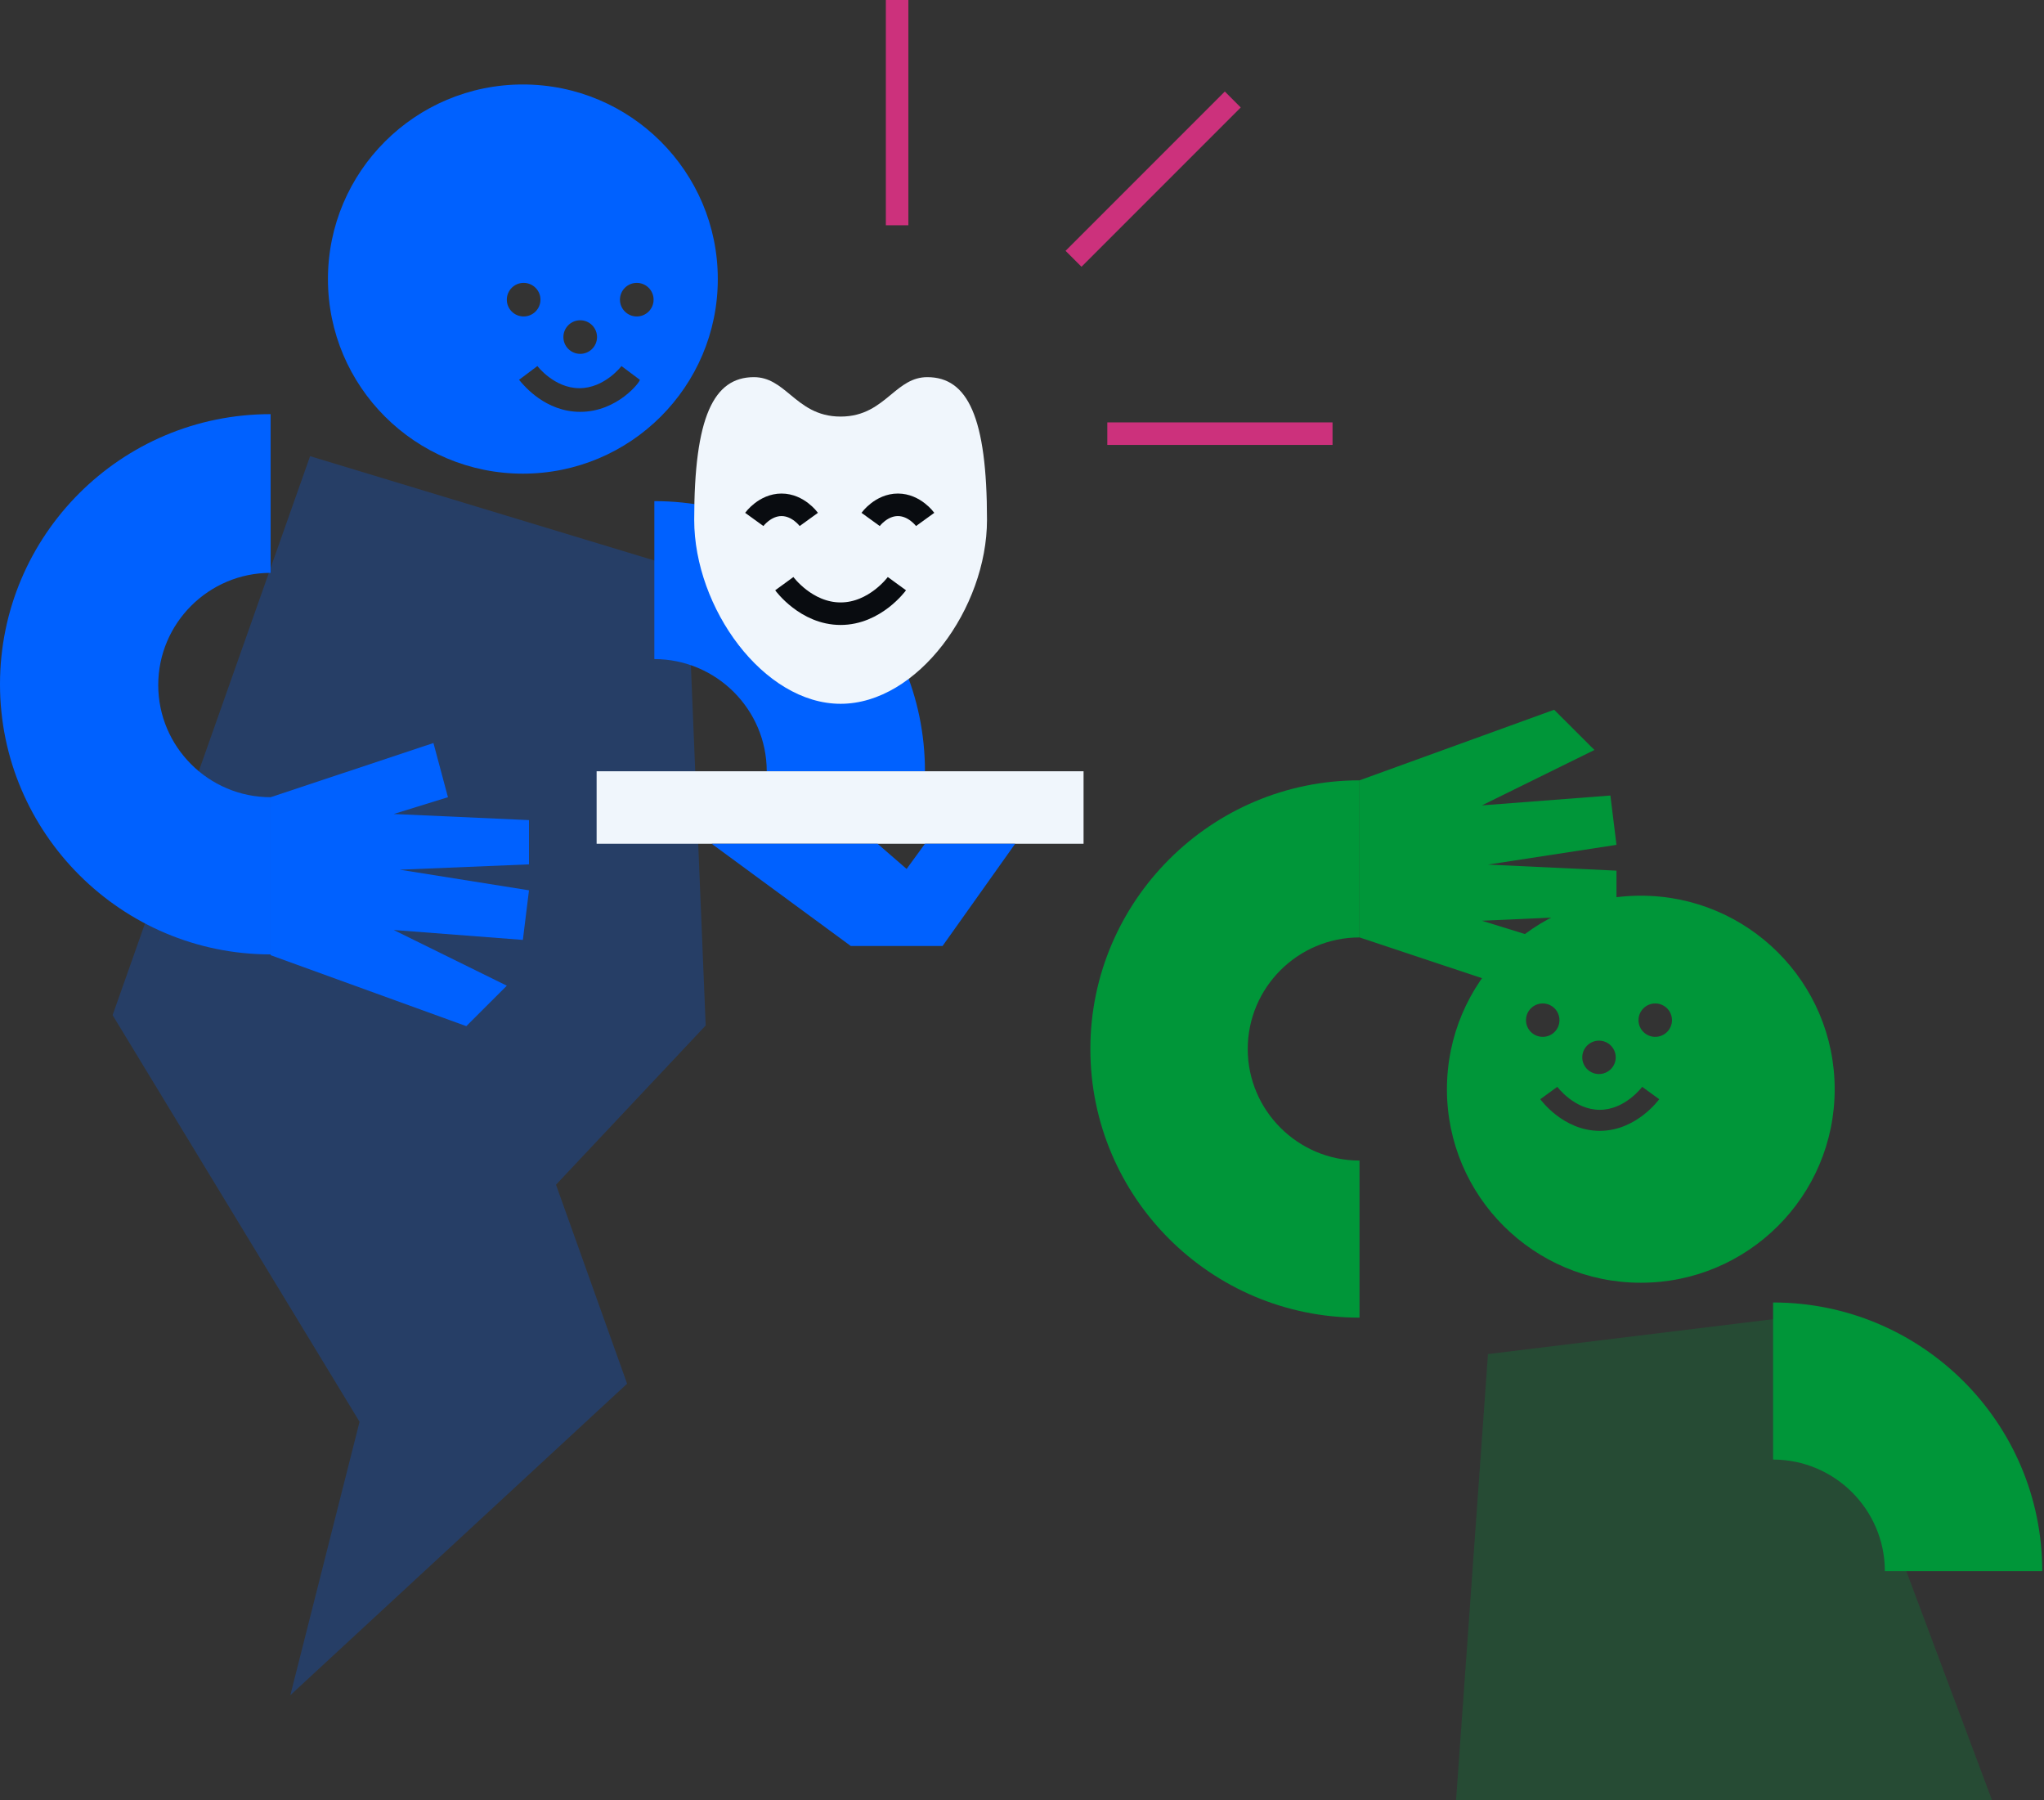 <svg width="360" height="317" viewBox="0 0 360 317" fill="none" xmlns="http://www.w3.org/2000/svg">
<rect x="0" y="0" width="360" height="317" fill="#333333" stroke="none"/>
<path fill-rule="evenodd" clip-rule="evenodd" d="M288.987 225.865C307.845 225.865 323.133 210.609 323.133 191.789C323.133 172.97 307.845 157.714 288.987 157.714C270.129 157.714 254.841 172.97 254.841 191.789C254.841 210.609 270.129 225.865 288.987 225.865ZM271.713 182.569C273.34 182.569 274.659 181.253 274.659 179.629C274.659 178.005 273.34 176.689 271.713 176.689C270.086 176.689 268.767 178.005 268.767 179.629C268.767 181.253 270.086 182.569 271.713 182.569ZM294.477 179.629C294.477 181.253 293.158 182.569 291.531 182.569C289.904 182.569 288.585 181.253 288.585 179.629C288.585 178.005 289.904 176.689 291.531 176.689C293.158 176.689 294.477 178.005 294.477 179.629ZM281.622 189.117C283.249 189.117 284.568 187.8 284.568 186.177C284.568 184.553 283.249 183.237 281.622 183.237C279.995 183.237 278.676 184.553 278.676 186.177C278.676 187.8 279.995 189.117 281.622 189.117ZM281.756 195.416C279.565 195.416 277.713 194.454 276.344 193.397C275.667 192.874 275.138 192.35 274.782 191.959C274.604 191.765 274.472 191.607 274.388 191.502C274.346 191.45 274.316 191.412 274.299 191.389L274.284 191.37C274.285 191.371 274.285 191.371 272.784 192.457C271.284 193.543 271.284 193.544 271.285 193.545L271.286 193.546L271.288 193.549L271.293 193.556L271.307 193.575C271.318 193.59 271.333 193.61 271.351 193.634C271.388 193.682 271.438 193.747 271.502 193.826C271.63 193.984 271.812 194.202 272.047 194.459C272.514 194.97 273.199 195.649 274.079 196.329C275.824 197.677 278.457 199.121 281.756 199.121C285.055 199.121 287.689 197.677 289.433 196.329C290.313 195.649 290.998 194.97 291.465 194.459C291.7 194.202 291.883 193.984 292.01 193.826C292.074 193.747 292.125 193.682 292.161 193.634C292.179 193.61 292.194 193.59 292.205 193.575L292.219 193.556L292.225 193.549L292.228 193.545C292.228 193.544 292.228 193.543 290.728 192.457C289.227 191.371 289.228 191.37 289.228 191.369L289.214 191.389C289.196 191.412 289.167 191.45 289.125 191.502C289.04 191.607 288.908 191.765 288.731 191.959C288.374 192.35 287.845 192.874 287.168 193.397C285.799 194.454 283.947 195.416 281.756 195.416ZM274.281 191.366C274.281 191.366 274.281 191.366 274.281 191.366L274.283 191.368C274.282 191.367 274.281 191.366 274.281 191.366Z" fill="#009639"/>
<path d="M219.758 184.707C219.758 195.531 228.596 204.35 239.442 204.35V232.012C213.197 232.012 192.04 210.765 192.04 184.707C192.04 158.649 213.331 137.402 239.442 137.402V165.063C228.596 165.063 219.758 173.883 219.758 184.707Z" fill="#009639"/>
<path opacity="0.25" d="M262.072 238.426L318.848 231.477L350.851 317H256.448L262.072 238.426Z" fill="#009639"/>
<path d="M331.971 276.644H359.689C359.689 250.453 338.398 229.339 312.287 229.339V257C323.133 257 331.971 265.82 331.971 276.644Z" fill="#009639"/>
<path d="M239.442 165.063L267.964 174.551L269.236 169.807L270.508 165.063L261.001 162.123L284.702 161.054V153.304L262.072 152.235L284.702 148.761L283.631 140.075L261.001 141.812L280.819 132.057L273.722 124.974L239.442 137.402V165.063Z" fill="#009639"/>
<path opacity="0.25" d="M19.833 178.742L54.616 80.324L120.993 100.434L124.288 180.57L97.927 208.603L110.448 243.643L51.137 298.489L63.328 250.347L19.833 178.742Z" fill="#0061FF"/>
<path fill-rule="evenodd" clip-rule="evenodd" d="M92.091 83.402C111.052 83.402 126.423 68.061 126.423 49.138C126.423 30.215 111.052 14.875 92.091 14.875C73.13 14.875 57.759 30.215 57.759 49.138C57.759 68.061 73.13 83.402 92.091 83.402ZM92.226 55.722C93.862 55.722 95.188 54.399 95.188 52.766C95.188 51.134 93.862 49.81 92.226 49.81C90.59 49.81 89.264 51.134 89.264 52.766C89.264 54.399 90.59 55.722 92.226 55.722ZM115.114 52.766C115.114 54.399 113.788 55.722 112.152 55.722C110.516 55.722 109.19 54.399 109.19 52.766C109.19 51.134 110.516 49.81 112.152 49.81C113.788 49.81 115.114 51.134 115.114 52.766ZM102.189 62.306C103.824 62.306 105.151 60.983 105.151 59.35C105.151 57.718 103.824 56.394 102.189 56.394C100.553 56.394 99.227 57.718 99.227 59.35C99.227 60.983 100.553 62.306 102.189 62.306ZM91.545 67.024C92.308 67.943 96.102 72.518 102.189 72.518C108.786 72.518 112.825 67.143 112.69 66.875L109.459 64.456C109.459 64.456 106.497 68.353 102.054 68.353C97.611 68.353 94.649 64.456 94.649 64.456L91.418 66.875C91.439 66.895 91.481 66.947 91.545 67.024Z" fill="#0061FF"/>
<path d="M27.87 120.621C27.87 109.737 36.756 100.869 47.661 100.869V72.921C21.272 72.921 0 94.285 0 120.487C0 146.688 21.407 168.052 47.661 168.052V140.373C36.756 140.373 27.87 131.505 27.87 120.621Z" fill="#0061FF"/>
<path d="M47.661 140.373L76.339 130.833L78.897 140.373L69.338 143.329L93.168 144.404V152.197L70.415 153.138L93.168 156.765L92.091 165.499L69.338 163.753L89.264 173.561L82.128 180.683L47.661 168.187V140.373Z" fill="#0061FF"/>
<path d="M135.04 135.804H162.909C162.909 109.469 141.502 88.239 115.248 88.239V116.053C126.154 116.053 135.04 124.921 135.04 135.804Z" fill="#0061FF"/>
<path d="M190.843 135.804H105.08V148.569H190.843V135.804Z" fill="#F0F6FC"/>
<path d="M125.345 148.569L149.849 166.574H166.005L178.796 148.569H162.909L159.677 153.003L154.561 148.569H125.345Z" fill="#0061FF"/>
<path fill-rule="evenodd" clip-rule="evenodd" d="M148.051 123.925C134.481 123.925 122.268 107.067 122.268 91.531C122.268 73.484 125.661 66.409 132.785 66.409C135.451 66.409 137.247 67.892 139.179 69.488C141.426 71.344 143.856 73.35 148.051 73.35V123.925ZM156.924 69.488C154.677 71.344 152.247 73.35 148.051 73.35L148.051 123.925C161.621 123.925 173.835 107.067 173.835 91.531C173.835 73.484 170.442 66.409 163.318 66.409C160.652 66.409 158.855 67.892 156.924 69.488Z" fill="#F0F6FC"/>
<path d="M132.846 91.462C132.846 91.462 134.71 88.887 137.649 88.887C140.587 88.887 142.451 91.462 142.451 91.462" stroke="#090C10" stroke-width="3.967" stroke-miterlimit="10" stroke-linejoin="bevel"/>
<path d="M153.34 91.462C153.34 91.462 155.204 88.886 158.143 88.886C161.082 88.886 162.945 91.462 162.945 91.462" stroke="#090C10" stroke-width="3.967" stroke-miterlimit="10" stroke-linejoin="bevel"/>
<path d="M157.968 102.77C157.968 102.77 154.12 108.059 148.051 108.059C141.983 108.059 138.135 102.77 138.135 102.77" stroke="#090C10" stroke-width="3.967" stroke-miterlimit="10" stroke-linejoin="bevel"/>
<path d="M158.004 39.666V0" stroke="#CC317C" stroke-width="3.967"/>
<path d="M234.692 76.358L195.026 76.358" stroke="#CC317C" stroke-width="3.967"/>
<path d="M217.124 17.519L189.076 45.568" stroke="#CC317C" stroke-width="3.967"/>
</svg>
